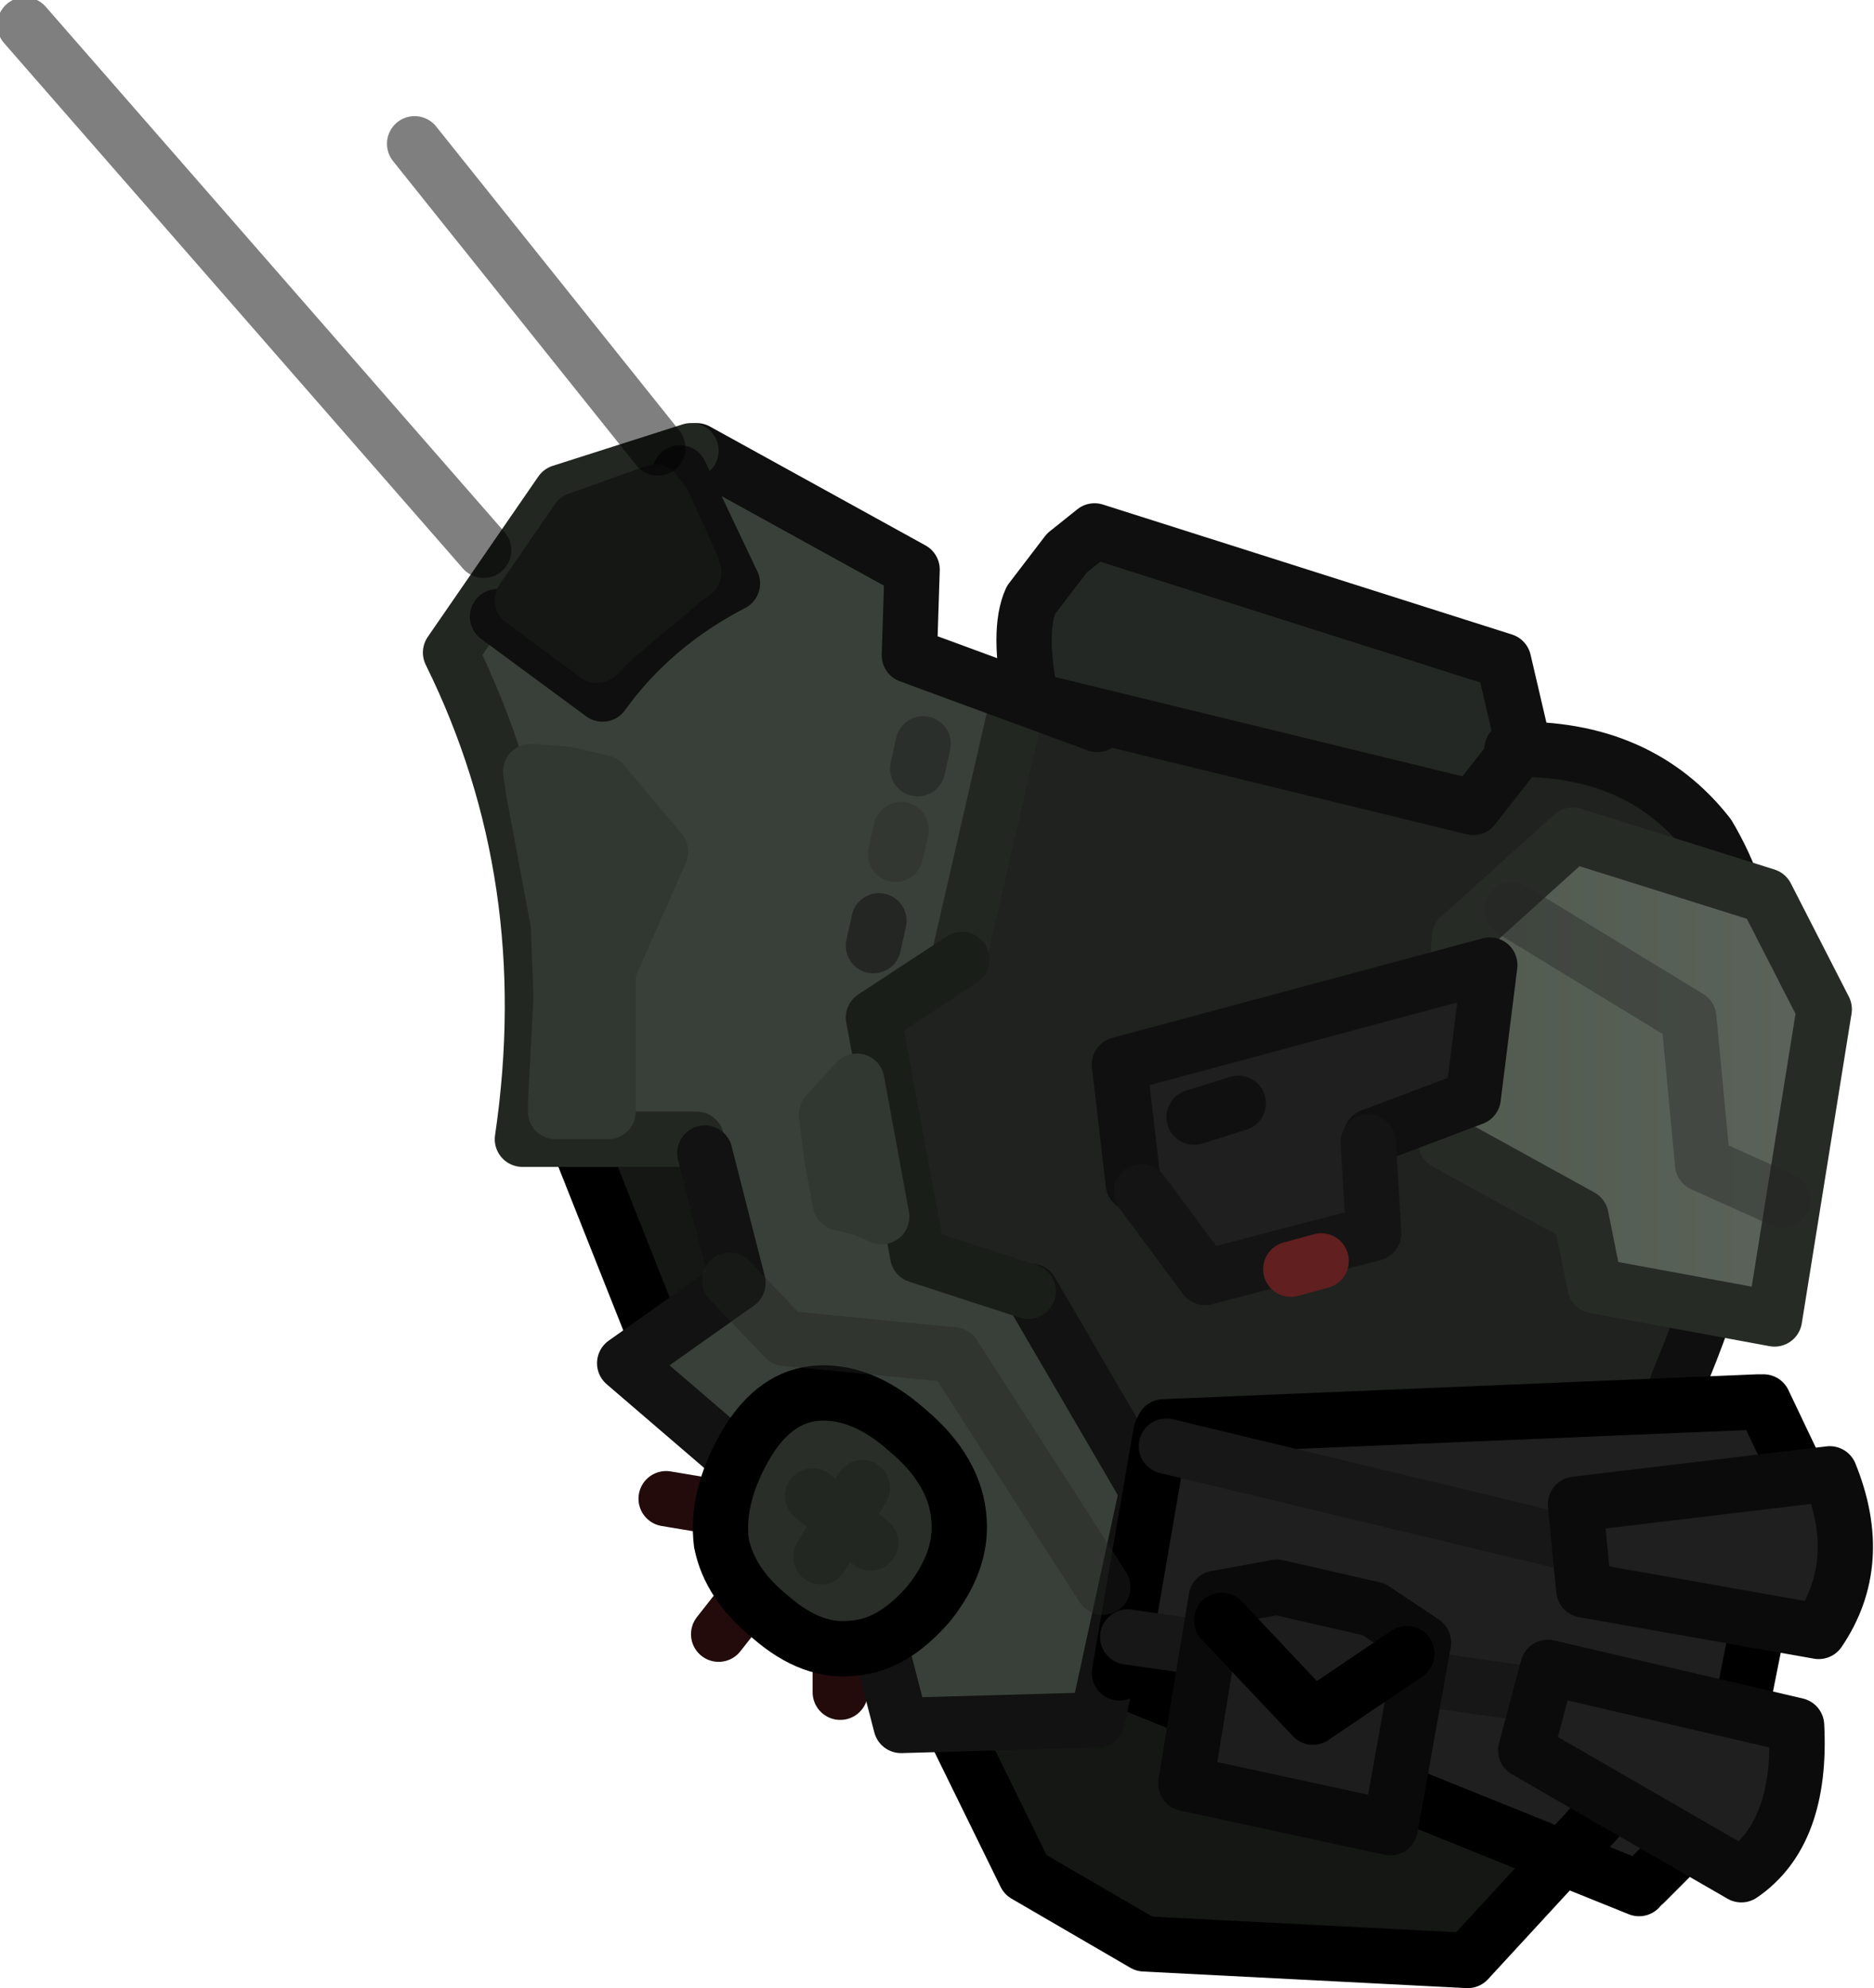 <?xml version="1.0" encoding="UTF-8" standalone="no"?>
<svg xmlns:ffdec="https://www.free-decompiler.com/flash" xmlns:xlink="http://www.w3.org/1999/xlink" ffdec:objectType="shape" height="35.95px" width="33.9px" xmlns="http://www.w3.org/2000/svg">
  <g transform="matrix(1.0, 0.0, 0.0, 1.0, 23.05, 40.1)">
    <path d="M7.8 -16.65 L7.0 -14.7 -2.75 -13.9 -4.55 -16.7 -6.3 -17.25 -7.05 -21.9 -5.9 -22.7 -4.6 -27.55 3.45 -25.4 4.45 -26.95 7.35 -25.65 8.0 -24.85 8.5 -23.65 8.6 -21.4 8.45 -19.65 7.8 -16.65" fill="#1f221f" fill-rule="evenodd" stroke="none"/>
    <path d="M-5.7 -8.7 L-3.45 -9.05 -3.15 -9.95 6.35 -7.8 3.55 -4.65 -2.6 -5.05 -4.6 -6.25 -5.7 -8.7" fill="#151715" fill-rule="evenodd" stroke="none"/>
    <path d="M-1.75 -14.15 L9.1 -14.8 9.2 -13.9 9.2 -12.2 8.0 -7.55 6.8 -5.95 -2.9 -10.05 -2.05 -14.2 -1.75 -14.15" fill="#1f1f1f" fill-rule="evenodd" stroke="none"/>
    <path d="M-15.0 -28.65 L-13.1 -31.15 -10.4 -31.85 -6.55 -29.95 -6.6 -28.3 -4.65 -27.5 -5.9 -22.65 -7.35 -21.75 -6.4 -17.45 -4.35 -16.85 -1.8 -12.8 -3.15 -8.95 -6.9 -8.75 -7.35 -11.8 -9.95 -13.7 -11.75 -15.35 -9.75 -16.95 -10.35 -19.55 -13.65 -19.55 -13.5 -24.45 -13.7 -25.7 -14.1 -26.4 -15.0 -28.65" fill="#394039" fill-rule="evenodd" stroke="none"/>
    <path d="M-4.7 -27.15 L-5.7 -22.8" fill="none" stroke="#232722" stroke-linecap="round" stroke-linejoin="round" stroke-width="1.0"/>
    <path d="M-10.25 -19.4 L-9.65 -16.9 -11.25 -15.9 -12.5 -19.5 -10.25 -19.4" fill="#151715" fill-rule="evenodd" stroke="none"/>
    <path d="M4.5 -26.65 L3.6 -25.5 -4.4 -27.45 Q-4.65 -28.7 -4.4 -29.25 L-3.75 -30.1 -3.25 -30.5 4.15 -28.15 4.5 -26.65" fill="#242824" fill-rule="evenodd" stroke="none"/>
    <path d="M4.5 -26.65 L4.15 -28.15 -3.25 -30.5 -3.75 -30.1 -4.4 -29.25 Q-4.65 -28.7 -4.4 -27.45 L3.6 -25.5 4.5 -26.65 Z" fill="none" stroke="#0e0f0e" stroke-linecap="round" stroke-linejoin="round" stroke-width="1.0"/>
    <path d="M-3.2 -27.0 L-6.6 -28.25 -6.55 -29.8 -10.45 -31.95" fill="none" stroke="#0e0f0e" stroke-linecap="round" stroke-linejoin="round" stroke-width="1.0"/>
    <path d="M4.3 -26.55 Q6.6 -26.6 7.85 -25.0 9.05 -23.0 8.6 -19.75 8.3 -17.45 7.3 -15.1" fill="none" stroke="#0e0f0e" stroke-linecap="round" stroke-linejoin="round" stroke-width="1.0"/>
    <path d="M-2.0 -14.3 L8.75 -14.75" fill="none" stroke="#000000" stroke-linecap="round" stroke-linejoin="round" stroke-width="1.0"/>
    <path d="M-10.1 -12.85 L-11.0 -13.0" fill="none" stroke="#230b0b" stroke-linecap="round" stroke-linejoin="round" stroke-width="1.0"/>
    <path d="M-9.5 -11.25 L-10.05 -10.55" fill="none" stroke="#230b0b" stroke-linecap="round" stroke-linejoin="round" stroke-width="1.0"/>
    <path d="M-7.85 -10.5 L-7.85 -9.5" fill="none" stroke="#230b0b" stroke-linecap="round" stroke-linejoin="round" stroke-width="1.0"/>
    <path d="M8.85 -14.75 L9.35 -13.7 8.1 -7.45 6.7 -6.05" fill="none" stroke="#000000" stroke-linecap="round" stroke-linejoin="round" stroke-width="1.0"/>
    <path d="M-12.55 -19.35 L-11.2 -15.95" fill="none" stroke="#000000" stroke-linecap="round" stroke-linejoin="round" stroke-width="1.0"/>
    <path d="M-2.7 -9.7 L6.6 -5.95" fill="none" stroke="#000000" stroke-linecap="round" stroke-linejoin="round" stroke-width="1.0"/>
    <path d="M3.35 -23.15 L5.4 -25.0 8.9 -23.9 9.95 -21.85 9.05 -16.25 5.8 -16.85 5.55 -18.1 3.1 -19.45 3.35 -23.15" fill="url(#gradient0)" fill-rule="evenodd" stroke="none"/>
    <path d="M3.35 -23.15 L3.1 -19.45 5.55 -18.1 5.8 -16.85 9.05 -16.25 9.95 -21.85 8.9 -23.9 5.4 -25.0 3.35 -23.15 Z" fill="none" stroke="#272b26" stroke-linecap="round" stroke-linejoin="round" stroke-width="1.0"/>
    <path d="M5.85 -7.2 L3.5 -4.65 -2.35 -4.95 -4.5 -6.2 -5.8 -8.85" fill="none" stroke="#000000" stroke-linecap="round" stroke-linejoin="round" stroke-width="1.0"/>
    <path d="M-10.55 -31.95 L-12.9 -31.2 -14.9 -28.3 Q-12.9 -24.25 -13.6 -19.5 L-10.45 -19.5" fill="none" stroke="#232722" stroke-linecap="round" stroke-linejoin="round" stroke-width="1.0"/>
    <path d="M-10.3 -19.25 L-9.7 -16.9 -11.75 -15.45 -7.5 -11.8 -6.75 -8.9 -3.2 -9.0 -2.3 -13.15 -4.4 -16.75" fill="none" stroke="#111211" stroke-linecap="round" stroke-linejoin="round" stroke-width="1.0"/>
    <path d="M-4.45 -16.75 L-6.45 -17.4 -7.25 -21.7 -5.65 -22.75" fill="none" stroke="#1a1e19" stroke-linecap="round" stroke-linejoin="round" stroke-width="1.0"/>
    <path d="M-14.05 -28.95 L-12.15 -27.55 Q-11.25 -28.8 -9.8 -29.55 L-10.75 -31.55" fill="none" stroke="#0e0f0e" stroke-linecap="round" stroke-linejoin="round" stroke-width="1.0"/>
    <path d="M-8.35 -14.9 Q-7.5 -15.0 -6.65 -14.25 -5.75 -13.5 -5.7 -12.6 -5.65 -11.85 -6.25 -11.1 -6.9 -10.35 -7.6 -10.3 -8.35 -10.2 -9.1 -10.85 -9.85 -11.45 -10.0 -12.2 -10.1 -13.0 -9.6 -13.9 -9.1 -14.8 -8.35 -14.9" fill="#292e28" fill-rule="evenodd" stroke="none"/>
    <path d="M-8.35 -14.9 Q-9.1 -14.8 -9.6 -13.9 -10.1 -13.0 -10.0 -12.2 -9.85 -11.45 -9.1 -10.85 -8.35 -10.2 -7.6 -10.3 -6.9 -10.35 -6.25 -11.1 -5.65 -11.85 -5.7 -12.6 -5.75 -13.5 -6.65 -14.25 -7.5 -15.0 -8.35 -14.9 Z" fill="none" stroke="#000000" stroke-linecap="round" stroke-linejoin="round" stroke-width="1.0"/>
    <path d="M-2.55 -20.75 L3.95 -22.65 3.65 -20.3 1.7 -19.75 1.95 -17.7 -1.4 -16.85 -2.5 -18.65 -2.55 -20.75" fill="#1f1f1f" fill-rule="evenodd" stroke="none"/>
    <path d="M-2.05 -14.2 L-2.8 -9.85" fill="none" stroke="#000000" stroke-linecap="round" stroke-linejoin="round" stroke-width="1.0"/>
    <path d="M-2.55 -18.7 L-2.8 -20.85 3.9 -22.65 3.6 -20.25 1.75 -19.55" fill="none" stroke="#101010" stroke-linecap="round" stroke-linejoin="round" stroke-width="1.0"/>
    <path d="M5.75 -12.1 L-1.95 -13.95" fill="none" stroke="#171717" stroke-linecap="round" stroke-linejoin="round" stroke-width="1.0"/>
    <path d="M4.75 -9.45 L-2.65 -10.5" fill="none" stroke="#171717" stroke-linecap="round" stroke-linejoin="round" stroke-width="1.0"/>
    <path d="M-1.05 -11.2 L0.05 -11.4 1.8 -11.0 2.7 -10.4 2.1 -7.05 -1.6 -7.85 -1.05 -11.2" fill="#1d1d1d" fill-rule="evenodd" stroke="none"/>
    <path d="M-1.05 -11.2 L-1.6 -7.85 2.1 -7.05 2.7 -10.4 1.8 -11.0 0.05 -11.4 -1.05 -11.2 Z" fill="none" stroke="#0a0a0a" stroke-linecap="round" stroke-linejoin="round" stroke-width="1.0"/>
    <path d="M-0.95 -10.8 L0.7 -9.05 2.4 -10.2" fill="none" stroke="#000000" stroke-linecap="round" stroke-linejoin="round" stroke-width="1.0"/>
    <path d="M-2.4 -18.55 L-1.25 -17.0 1.8 -17.8 1.7 -19.45" fill="none" stroke="#141414" stroke-linecap="round" stroke-linejoin="round" stroke-width="1.0"/>
    <path d="M5.45 -12.9 L10.05 -13.45 Q10.7 -11.85 9.85 -10.6 L5.6 -11.35 5.45 -12.9" fill="#1f1f1f" fill-rule="evenodd" stroke="none"/>
    <path d="M5.45 -12.9 L5.6 -11.35 9.85 -10.6 Q10.7 -11.85 10.05 -13.45 L5.45 -12.9 Z" fill="none" stroke="#0b0b0b" stroke-linecap="round" stroke-linejoin="round" stroke-width="1.0"/>
    <path d="M4.95 -9.95 L9.45 -8.9 Q9.55 -6.95 8.45 -6.2 L4.55 -8.45 4.95 -9.95" fill="#1f1f1f" fill-rule="evenodd" stroke="none"/>
    <path d="M4.95 -9.95 L4.55 -8.45 8.45 -6.2 Q9.55 -6.95 9.45 -8.9 L4.95 -9.95 Z" fill="none" stroke="#0b0b0b" stroke-linecap="round" stroke-linejoin="round" stroke-width="1.0"/>
    <path d="M-12.25 -28.25 L-13.6 -29.25 -12.6 -30.7 -11.2 -31.2 -11.05 -31.0 -10.55 -29.9 -10.5 -29.75 -10.7 -29.6 -11.95 -28.55 -12.25 -28.25" fill="#151715" fill-rule="evenodd" stroke="none"/>
    <path d="M-12.25 -28.25 L-13.6 -29.25 -12.6 -30.7 -11.2 -31.2 -11.05 -31.0 -10.55 -29.9 -10.5 -29.75 -10.7 -29.6 -11.95 -28.55 -12.25 -28.25 Z" ffdec:has-small-stroke="true" ffdec:original-stroke-width="0.05" fill="none" stroke="#151715" stroke-linecap="round" stroke-linejoin="round" stroke-width="1.0"/>
    <path d="M-12.05 -20.0 L-13.0 -20.0 -13.0 -20.15 -12.9 -22.05 -12.95 -23.4 -13.4 -25.8 -13.45 -26.15 -12.8 -26.1 -12.15 -25.95 -11.1 -24.7 -12.05 -22.55 -12.05 -20.0" fill="#313731" fill-rule="evenodd" stroke="none"/>
    <path d="M-12.05 -20.0 L-13.0 -20.0 -13.0 -20.15 -12.9 -22.05 -12.95 -23.4 -13.4 -25.8 -13.45 -26.15 -12.8 -26.1 -12.15 -25.95 -11.1 -24.7 -12.05 -22.55 -12.05 -20.0 Z" ffdec:has-small-stroke="true" ffdec:original-stroke-width="0.05" fill="none" stroke="#313731" stroke-linecap="round" stroke-linejoin="round" stroke-width="1.0"/>
    <path d="M-6.35 -26.65 L-6.45 -26.2" ffdec:has-small-stroke="true" ffdec:original-stroke-width="0.95" fill="none" stroke="#2b2f2b" stroke-linecap="round" stroke-linejoin="round" stroke-width="1.0"/>
    <path d="M-6.75 -25.1 L-6.85 -24.65" ffdec:has-small-stroke="true" ffdec:original-stroke-width="0.95" fill="none" stroke="#323732" stroke-linecap="round" stroke-linejoin="round" stroke-width="1.0"/>
    <path d="M-7.15 -23.45 L-7.25 -23.0" ffdec:has-small-stroke="true" ffdec:original-stroke-width="0.95" fill="none" stroke="#232623" stroke-linecap="round" stroke-linejoin="round" stroke-width="1.0"/>
    <path d="M-7.45 -18.25 L-7.85 -18.35 -8.0 -19.15 -8.1 -19.95 -7.55 -20.55 -7.1 -18.1 -7.45 -18.25" fill="#313731" fill-rule="evenodd" stroke="none"/>
    <path d="M-7.45 -18.25 L-7.85 -18.35 -8.0 -19.15 -8.1 -19.95 -7.55 -20.55 -7.1 -18.1 -7.45 -18.25 Z" ffdec:has-small-stroke="true" ffdec:original-stroke-width="0.05" fill="none" stroke="#313731" stroke-linecap="round" stroke-linejoin="round" stroke-width="1.0"/>
    <path d="M-1.45 -19.9 L-0.65 -20.15" ffdec:has-small-stroke="true" ffdec:original-stroke-width="0.95" fill="none" stroke="#101010" stroke-linecap="round" stroke-linejoin="round" stroke-width="1.0"/>
    <path d="M0.3 -17.15 L0.85 -17.3" ffdec:has-small-stroke="true" ffdec:original-stroke-width="0.95" fill="none" stroke="#611f1f" stroke-linecap="round" stroke-linejoin="round" stroke-width="1.0"/>
    <path d="M-8.35 -13.05 L-7.3 -12.2" ffdec:has-small-stroke="true" ffdec:original-stroke-width="0.95" fill="none" stroke="#232722" stroke-linecap="round" stroke-linejoin="round" stroke-width="1.0"/>
    <path d="M-7.45 -13.2 L-8.2 -11.95" ffdec:has-small-stroke="true" ffdec:original-stroke-width="0.95" fill="none" stroke="#232722" stroke-linecap="round" stroke-linejoin="round" stroke-width="1.0"/>
    <path d="M4.3 -23.65 L7.5 -21.7 7.75 -19.05 9.2 -18.4" ffdec:has-small-stroke="true" ffdec:original-stroke-width="0.95" fill="none" stroke="#232623" stroke-linecap="round" stroke-linejoin="round" stroke-opacity="0.388" stroke-width="1.0"/>
    <path d="M-9.85 -16.95 L-8.85 -15.9 -5.8 -15.6 -3.1 -11.4" ffdec:has-small-stroke="true" ffdec:original-stroke-width="0.95" fill="none" stroke="#232623" stroke-linecap="round" stroke-linejoin="round" stroke-opacity="0.388" stroke-width="1.0"/>
    <path d="M-14.3 -30.15 L-22.6 -39.65" ffdec:has-small-stroke="true" ffdec:original-stroke-width="0.95" fill="none" stroke="#000000" stroke-linecap="round" stroke-linejoin="round" stroke-opacity="0.502" stroke-width="1.0"/>
    <path d="M-11.15 -32.0 L-15.55 -37.5" ffdec:has-small-stroke="true" ffdec:original-stroke-width="0.95" fill="none" stroke="#000000" stroke-linecap="round" stroke-linejoin="round" stroke-opacity="0.502" stroke-width="1.0"/>
  </g>
  <defs>
    <linearGradient gradientTransform="matrix(0.005, 0.0, 0.0, 0.005, 6.6, -20.65)" gradientUnits="userSpaceOnUse" id="gradient0" spreadMethod="pad" x1="-819.2" x2="819.2">
      <stop offset="0.0" stop-color="#515a4f"/>
      <stop offset="1.0" stop-color="#5c645b"/>
    </linearGradient>
  </defs>
</svg>
